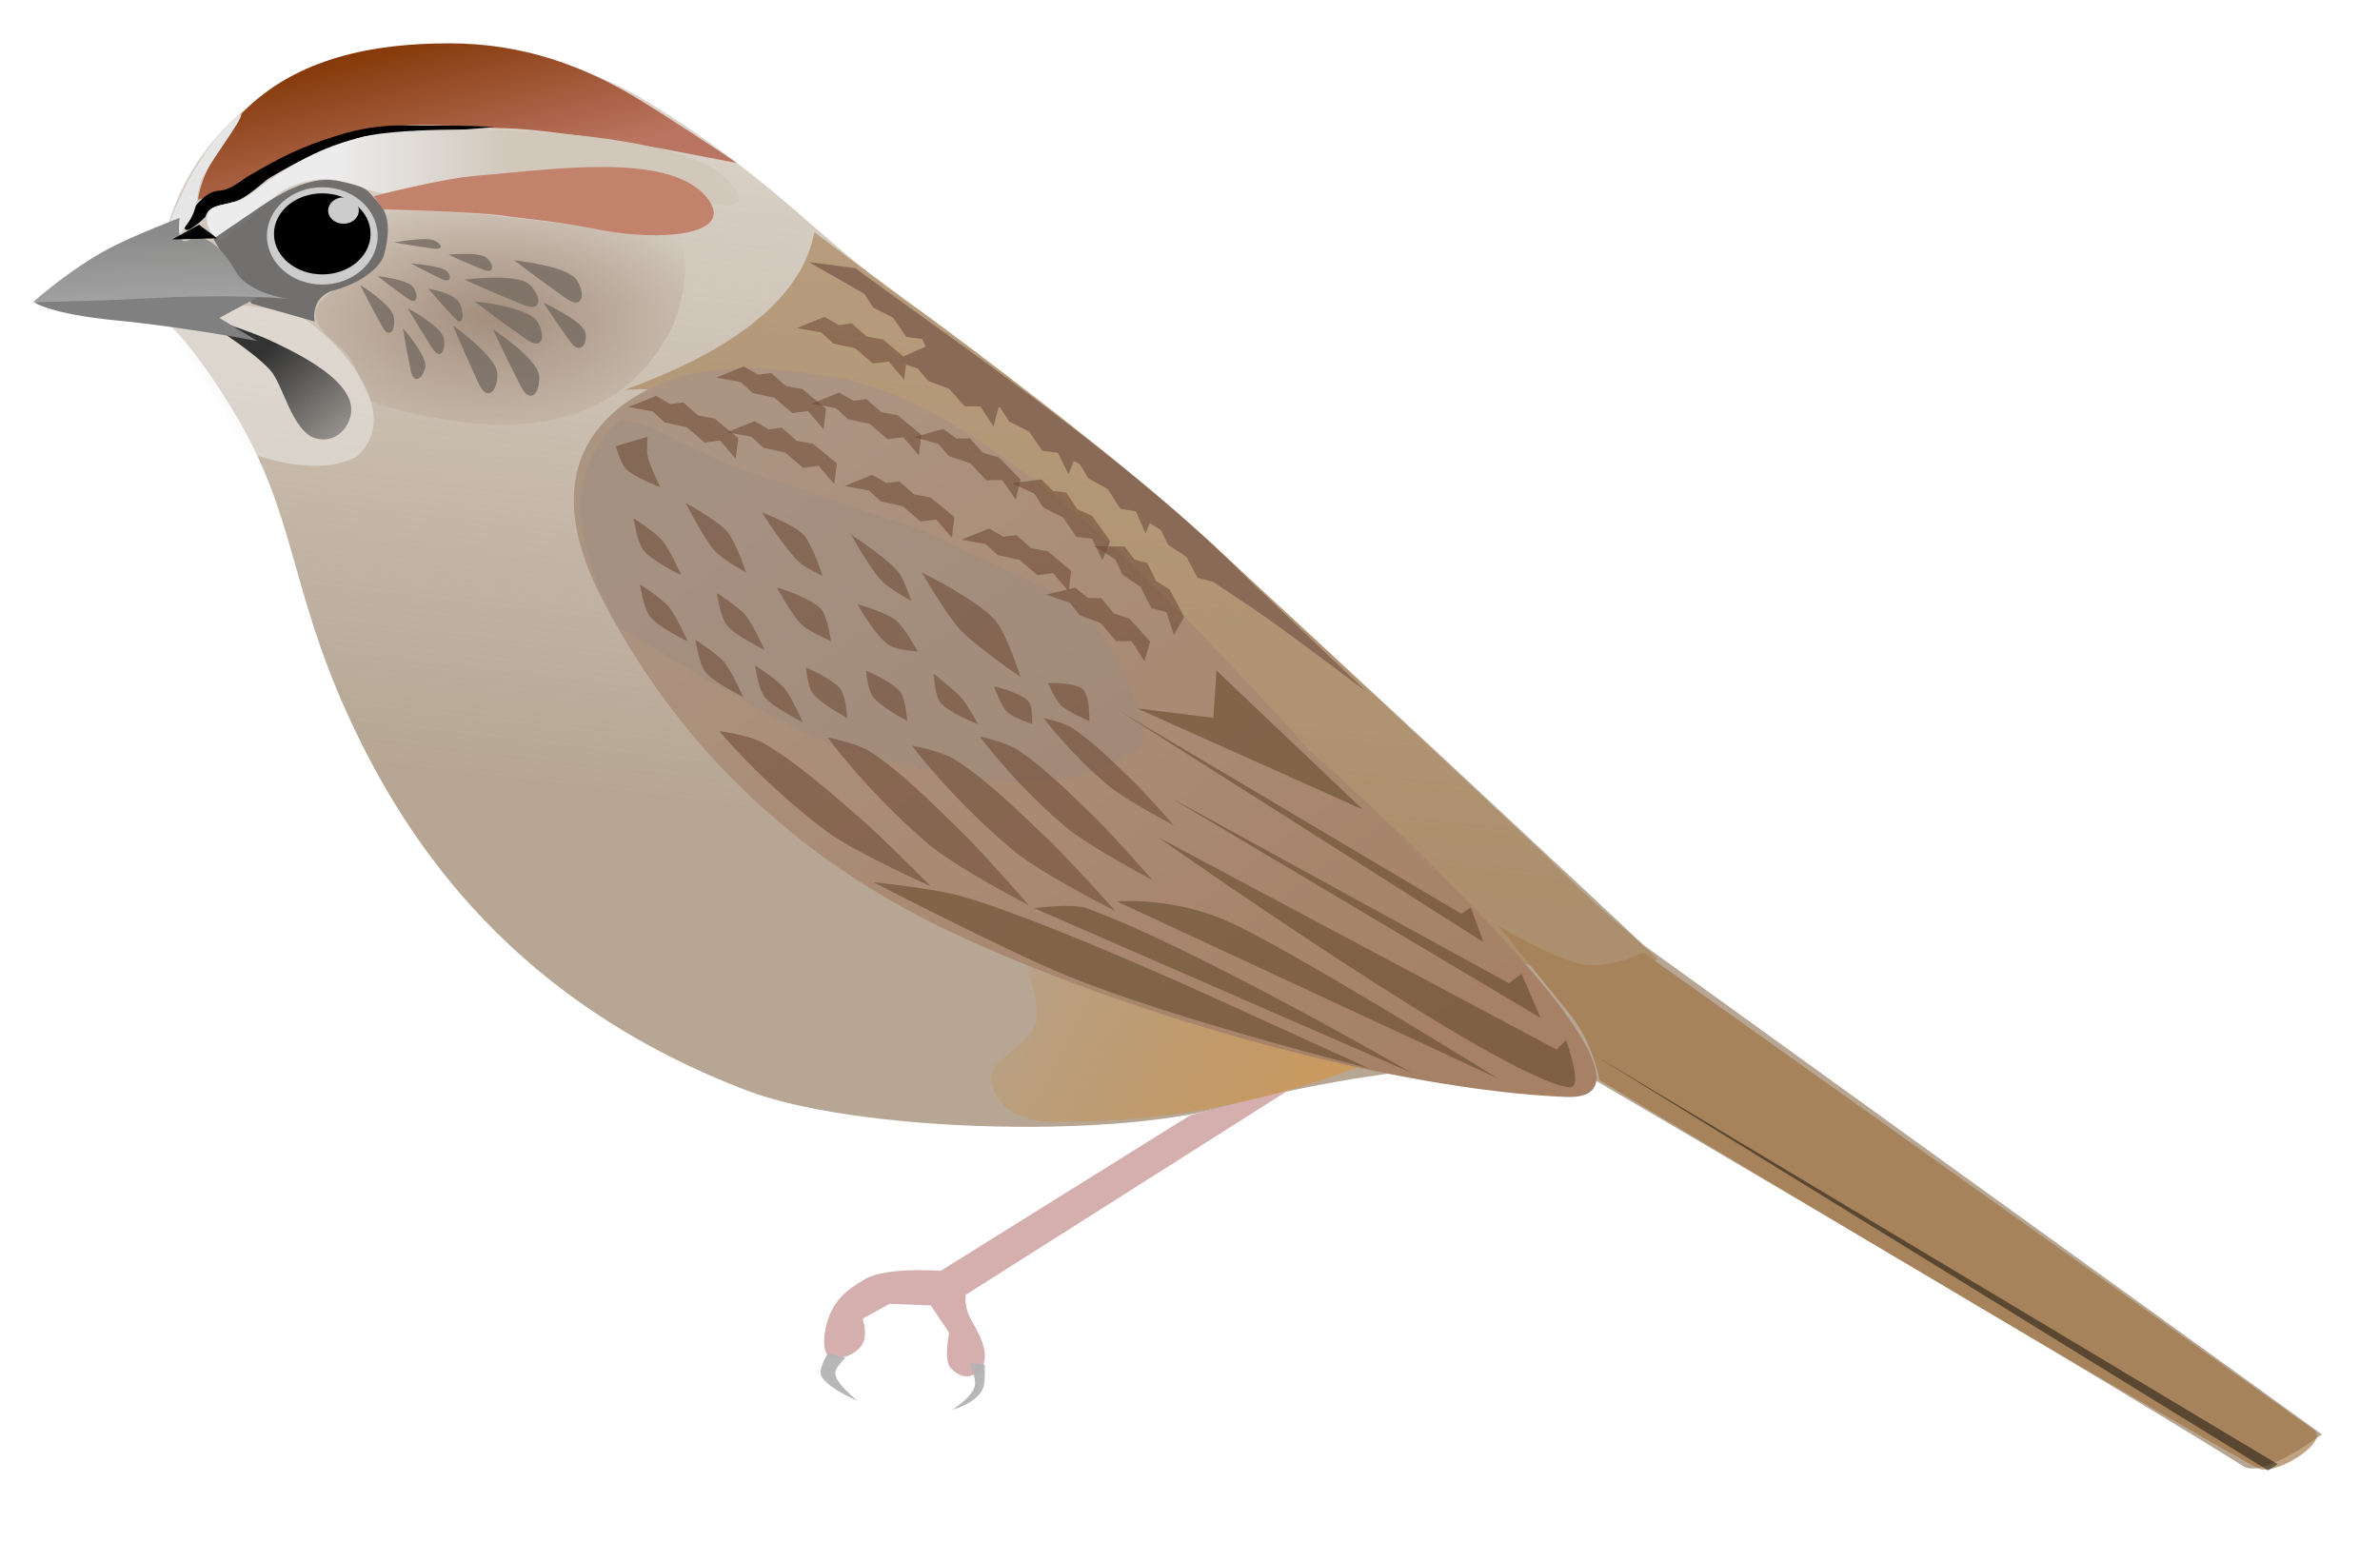 <?xml version="1.0" encoding="utf-8"?>
<!-- Generator: Adobe Illustrator 15.0.0, SVG Export Plug-In . SVG Version: 6.00 Build 0)  -->
<!DOCTYPE svg PUBLIC "-//W3C//DTD SVG 1.1//EN" "http://www.w3.org/Graphics/SVG/1.1/DTD/svg11.dtd">
<svg version="1.1"
	 id="svg2" inkscape:output_extension="org.inkscape.output.svg.inkscape" sodipodi:docname="AimophilaRuficeps.svg" xmlns:dc="http://purl.org/dc/elements/1.1/" xmlns:cc="http://creativecommons.org/ns#" xmlns:rdf="http://www.w3.org/1999/02/22-rdf-syntax-ns#" xmlns:svg="http://www.w3.org/2000/svg" xmlns:sodipodi="http://sodipodi.sourceforge.net/DTD/sodipodi-0.dtd" xmlns:inkscape="http://www.inkscape.org/namespaces/inkscape"
	 xmlns="http://www.w3.org/2000/svg" xmlns:xlink="http://www.w3.org/1999/xlink" x="0px" y="0px" width="889.571px"
	 height="583.586px" viewBox="0 0 889.571 583.586" enable-background="new 0 0 889.571 583.586" xml:space="preserve">
<defs>
</defs>
<g id="layer1" transform="translate(516.786,-162.024)" inkscape:label="Layer 1" inkscape:groupmode="layer">
	<g id="g2575" transform="translate(-2.827,-1.131)">
		
			<linearGradient id="path3239_1_" gradientUnits="userSpaceOnUse" x1="-583.527" y1="681.677" x2="-522.833" y2="1198.563" gradientTransform="matrix(1 0 0 -1 529.699 1170.129)">
			<stop  offset="0" style="stop-color:#B6A693"/>
			<stop  offset="1" style="stop-color:#B6A693;stop-opacity:0"/>
		</linearGradient>
		<path id="path3239" sodipodi:nodetypes="ccsccscsszzscs" fill="url(#path3239_1_)" d="M-272.543,200.833
			c50.604,30.918,65.86,53.782,102.476,78.495c19.609,13.833,76.76,58.503,99.116,78.495
			c49.284,44.072,171.353,158.66,171.353,158.66L353.91,699.366c0,0-21.99,16.473-29.207,11.984
			C256.685,669.04,70.164,559.906,70.164,559.906s-59.689-1.299-126.61,17.031c-44.203,12.108-138.423,9.077-178.138-6.036
			c-85.348-32.479-126.319-89.86-149.326-140.404c-22.157-48.677-19.438-75.187-42.934-113.848
			c-23.497-38.661-31.324-34.549-33.18-45.951c-1.854-11.401,6.888-16.422,6.888-16.422
			C-432.61,169.566-327.737,167.111-272.543,200.833z"/>
		<path id="path3421" sodipodi:nodetypes="czcscssc" fill="#9D713D" fill-opacity="0.649" d="M100.219,519.239
			c0,0-10.727,5.458-20.863,4.659c-10.139-0.799-33.264-14.615-33.264-14.615l26.67,32.96c8.879,10.972,11.137,24.703,11.137,24.703
			s179.186,107.985,245.775,144.988c6.449,3.584,27.316-9.87,21.309-14.168C289.441,653.743,100.219,519.239,100.219,519.239z"/>
		
			<linearGradient id="path3337_1_" gradientUnits="userSpaceOnUse" x1="-853.045" y1="930.607" x2="-868.386" y2="991.835" gradientTransform="matrix(1 0 0 -1 513.939 1162.249)">
			<stop  offset="0" style="stop-color:#BA7562"/>
			<stop  offset="1" style="stop-color:#803300"/>
		</linearGradient>
		<linearGradient id="path3337_2_" gradientUnits="userSpaceOnUse" x1="-638.307" y1="763.755" x2="-589.363" y2="699.201">
			<stop  offset="0" style="stop-color:#000000"/>
			<stop  offset="1" style="stop-color:#000000;stop-opacity:0"/>
		</linearGradient>
		
			<path id="path3337" sodipodi:nodetypes="cccscccssccsc" fill="url(#path3337_1_)" stroke="url(#path3337_2_)" stroke-width="1.8" stroke-linecap="round" stroke-linejoin="round" d="
			M-345.849,179.359c-28.313-0.042-57.355,5.336-77.586,25.997l-2.541,4.153c0,0-5.979,9.02-8.892,14.159
			c-4.738,8.363-5.044,14.178-5.044,14.178l14.25-5.003l14.287-9.161c16.286-8.431,30.289-11.438,46.198-13.366
			c11.265-1.366,28.804,0.603,41.148,0.831c14.87,0.274,57.127,7.511,57.127,7.511l28.259,5.412
			c-6.801-4.809-27.707-18.39-36.251-23.61C-295.59,187.813-318.247,179.401-345.849,179.359z"/>
		<path id="path3330" sodipodi:nodetypes="csccssccccccs" d="M-443.757,249.129c-2.105,0.125-1.374-2.339,0.796-5.976
			c2.187-3.665,6.559-8.813,11.296-8.708c3.744-0.489,7.08-3.139,10.156-5.257c12.962-7.496,19.401-10.885,33.55-15.332
			c8.275-2.601,16.222-3.907,24.95-3.801c9.692,0.118,24.124-0.166,33.811,0.636c-16.047,1.236-32.09,2.691-48.172,3.338
			c-4.439,1.113-8.765,2.709-13.081,4.234c-9.177,3.832-14.992,6.725-23.5,11.851c-3.222,2.583-8.919,7.938-13.27,8.605
			c-3.704,1.337-8.551,0.927-9.913,5.374C-437.835,245.206-442.704,249.066-443.757,249.129z"/>
		<path id="path3328" sodipodi:nodetypes="ccccssc" fill="#E6E6E6" d="M-423.782,205.863c-11.957,7.785-24.855,31.626-28.937,47.505
			c0,0-1.76,1.038-3.537,3.192l2.327,2.499c0,0,9.158-9.927,11.728-15.037c2.57-5.109,1.57-9.965,4.232-15.027
			C-434.454,222.314-423.612,208.302-423.782,205.863z"/>
		
			<linearGradient id="path3279_1_" gradientUnits="userSpaceOnUse" x1="-939.808" y1="1083.479" x2="-896.541" y2="1083.479" gradientTransform="matrix(1.489 0 0 -1.48 1011.464 1836.322)">
			<stop  offset="0" style="stop-color:#ECECEC"/>
			<stop  offset="1" style="stop-color:#D1C7BB"/>
		</linearGradient>
		<path id="path3279" sodipodi:nodetypes="csszszzsss" fill="url(#path3279_1_)" d="M-436.714,244.927
			c0-6.722,9.732-4.295,15.119-8.351c16.21-12.201,27.635-18.654,44.519-22.546c20.853-4.808,117.286-4.006,135.234,16.701
			c17.133,19.766-21.17,0.591-80.637,0.835c0,0-7.614,0.022-13.439,1.67c-5.824,1.647-11.838-1.945-26.039,1.67
			c-14.381,3.662-20.634-7.488-36.118-4.175c-12.642,2.705-11.419,5.618-31.919,21.711
			C-432.377,254.312-436.714,249.409-436.714,244.927z"/>
		
			<radialGradient id="path3293_1_" cx="-784.746" cy="990.322" r="65.604" gradientTransform="matrix(1.365 0 0 -0.741 741.211 1015.641)" gradientUnits="userSpaceOnUse">
			<stop  offset="0" style="stop-color:#A48E7D"/>
			<stop  offset="1" style="stop-color:#A48E7D;stop-opacity:0"/>
		</radialGradient>
		<path id="path3293" sodipodi:nodetypes="cccczscc" fill="url(#path3293_1_)" d="M-369.61,242.669
			c26.974-3.076,76.531,6.943,106.649,8.23c9.863,4.303,3.539,31.435-2.52,39.537c-23.081,39.072-70.247,35.124-109.233,23.139
			c-3.893-3.419-5.122-14.681-11.499-20.042c-5.896-4.958-14.938-12.407-5.988-19.48c4.521-3.573,13.666-12.941,17.806-18.063
			C-371.601,252.888-368.6,250.076-369.61,242.669z"/>
		<path id="path3273" sodipodi:nodetypes="ccscccc" opacity="0.409" fill="#F8F8F8" enable-background="new    " d="
			M-435.305,275.938l-18.841,4.821c5.098,6.951,18.159,26.876,28.497,43.887c1.536,2.527,2.944,5.035,4.282,7.542
			c0,0,25.079,10.441,40.899,1.538c17.96-16.418-7.422-43.567-20.283-51.69C-408.154,278.202-435.305,275.938-435.305,275.938z"/>
		
			<linearGradient id="path3268_1_" gradientUnits="userSpaceOnUse" x1="-957.53" y1="1042.038" x2="-926.758" y2="1004.812" gradientTransform="matrix(1.489 0 0 -1.48 1011.464 1836.322)">
			<stop  offset="0" style="stop-color:#333333"/>
			<stop  offset="1" style="stop-color:#333333;stop-opacity:0"/>
		</linearGradient>
		<path id="path3268" sodipodi:nodetypes="cssssc" fill="url(#path3268_1_)" d="M-442.163,280.085c0,0,21.992,13.378,29.248,21.475
			c4.756,5.308,8.123,22.583,16.609,25.355c5.624,1.837,11.46-1.364,13.293-7.886c3.658-13.016-20.777-24.234-29.633-28.447
			C-421.501,286.371-442.163,280.085-442.163,280.085z"/>
		<path id="path3275" sodipodi:nodetypes="cszzssccc" opacity="0.893" fill="#666666" enable-background="new    " d="
			M-434.195,252.443c0,0,9.376-6.477,13.439-9.186c6.502-4.334,20.247-14.901,32.759-12.525c12.562,2.384,11.114,3.733,15.678,8.397
			s3.624,12.908,1.977,19.02c-1.647,6.112-10.828,11.426-18.462,13.422c-9.462,2.473-7.592,11.769-7.592,11.769l-23.52-6.681
			L-434.195,252.443z"/>
		<g id="g3246" transform="matrix(1.248,0,0,1.065,335.717,280.544)">
			<path id="path3228" sodipodi:nodetypes="cscsccc" fill="#808080" d="M-602.458-6.621c0,0-17.697-1.146-33.292,0
				c-9.284,0.682-34.962,2.461-34.962,2.461s4.815,4.16,24.724,6.415c20.145,2.282,42.214,7.22,42.214,7.22l-11.352-8.119
				L-602.458-6.621z"/>
			
				<linearGradient id="path2440_1_" gradientUnits="userSpaceOnUse" x1="128.582" y1="914.473" x2="118.709" y2="1016.729" gradientTransform="matrix(1.566 0 0 -0.975 -830.908 908.25)">
				<stop  offset="0" style="stop-color:#B8B8B8"/>
				<stop  offset="1" style="stop-color:#525252;stop-opacity:0.982"/>
			</linearGradient>
			<path id="path2440" sodipodi:nodetypes="cscsscsc" fill="url(#path2440_1_)" d="M-670.955-4.146c0,0,10.869-11.484,22.958-18.962
				c7.178-4.439,20.962-10.634,20.962-10.634s-1.301,10.34,2.766,7.756c3.529-2.243,8.557-0.069,13.984,10.923
				c4.159,8.423,16.38,9.782,16.38,9.782s-16.376-2.029-45.09-0.075C-650.579-4.567-670.955-4.146-670.955-4.146z"/>
			<path id="path3230" sodipodi:nodetypes="cccc" d="M-621.224-31.348l-8.031,5.171l13.486-0.385L-621.224-31.348z"/>
		</g>
		<g id="g3263" transform="matrix(0.552,0,0,0.475,158.766,281.162)">
			
				<path id="path3259" sodipodi:ry="38.287884" sodipodi:rx="37.490219" sodipodi:cy="387.1102" sodipodi:cx="-860.67969" sodipodi:type="arc" fill="#CCCCCC" d="
				M-962.988-62.775c0,21.145-16.784,38.287-37.489,38.287s-37.491-17.142-37.491-38.287c0-21.146,16.785-38.288,37.491-38.288
				S-962.988-83.921-962.988-62.775z"/>
			
				<path id="path3257" sodipodi:ry="40.680878" sodipodi:rx="39.883213" sodipodi:cy="84.795464" sodipodi:cx="-781.71094" sodipodi:type="arc" d="
				M-967.774-64.371c0,17.622-14.642,31.906-32.703,31.906c-18.063,0-32.705-14.285-32.705-31.906s14.642-31.906,32.705-31.906
				C-982.416-96.277-967.774-81.992-967.774-64.371z"/>
			
				<path id="path3261" sodipodi:ry="10.369635" sodipodi:rx="10.369635" sodipodi:cy="236.35167" sodipodi:cx="-855.89374" sodipodi:type="arc" fill="#CCCCCC" d="
				M-975.751-82.716c0.007,5.727-4.632,10.374-10.359,10.38c-5.725,0.006-10.373-4.632-10.38-10.359c0-0.007,0-0.014,0-0.022
				c-0.005-5.728,4.632-10.375,10.359-10.381c5.727-0.005,10.375,4.632,10.38,10.36C-975.751-82.731-975.751-82.724-975.751-82.716z
				"/>
		</g>
		<path id="path3277" sodipodi:nodetypes="cssszcc" fill="#C2826C" d="M-374.243,236.495c0,0,25.128-6.669,39.646-7.772
			c25.342-1.926,70.198-9.1,84.551,7.949c12.329,14.645-17.469,16.88-40.29,12.292c-15.747-3.166-26.461-3.869-35.883-5.245
			c-9.487-1.385-44.6-2.303-44.6-2.303L-374.243,236.495z"/>
		<path id="path3343" sodipodi:nodetypes="csssc" fill="#746960" fill-opacity="0.779" d="M-372.85,266.373
			c0,0,11.045,1.144,13.366,4.167c0.893,1.163,1.84,3.965,0.686,4.861c-1.243,0.965-3.501-1.194-4.798-2.083
			C-366.246,271.501-372.85,266.373-372.85,266.373z"/>
		<path id="path3345" sodipodi:nodetypes="csssc" fill="#746960" fill-opacity="0.779" d="M-360.377,261.65
			c0,0,11.046,0.779,13.366,2.84c0.893,0.792,1.84,2.702,0.686,3.313c-1.243,0.658-3.501-0.814-4.798-1.42
			C-353.773,265.144-360.377,261.65-360.377,261.65z"/>
		<path id="path3347" sodipodi:nodetypes="csssc" fill="#746960" fill-opacity="0.779" d="M-353.844,271.097
			c0,0,9.696,1.507,11.733,5.493c0.784,1.533,1.615,5.228,0.603,6.409c-1.092,1.272-3.074-1.574-4.213-2.747
			C-348.046,277.858-353.844,271.097-353.844,271.097z"/>
		
			<path id="path3349" inkscape:transform-center-x="2.5007507" inkscape:transform-center-y="3.851731" sodipodi:nodetypes="csssc" fill="#746960" fill-opacity="0.779" d="
			M-361.537,278.404c0,0,12.006,6.32,13.364,10.939c0.521,1.777,0.419,5.517-1.261,6.058c-1.81,0.582-3.458-2.987-4.552-4.622
			C-356.218,287.439-361.537,278.404-361.537,278.404z"/>
		<path id="path3351" sodipodi:nodetypes="csssc" fill="#746960" fill-opacity="0.779" d="M-379.345,269.703
			c0,0,11.448,7.03,12.563,11.771c0.429,1.824,0.155,5.598-1.512,6.054c-1.796,0.492-3.244-3.204-4.237-4.915
			C-374.561,279.118-379.345,269.703-379.345,269.703z"/>
		<path id="path3353" sodipodi:nodetypes="csssc" fill="#746960" fill-opacity="0.779" d="M-346.34,258.378
			c0,0,11.301-1.253,14.278,1.144c1.146,0.922,2.7,3.399,1.739,4.501c-1.035,1.187-3.763-0.397-5.253-0.972
			C-338.62,261.876-346.34,258.378-346.34,258.378z"/>
		<path id="path3355" sodipodi:nodetypes="csssc" fill="#746960" fill-opacity="0.779" d="M-366.561,253.789
			c0,0,11.174-2.102,14.616-0.848c1.324,0.482,3.345,1.951,2.577,2.789c-0.827,0.903-3.869,0.16-5.479-0.054
			C-358.132,255.24-366.561,253.789-366.561,253.789z"/>
		<path id="path3357" sodipodi:nodetypes="csssc" fill="#746960" fill-opacity="0.779" d="M-336.62,275.821
			c0,0,19.142,1.944,23.164,7.086c1.547,1.977,3.188,6.743,1.188,8.267c-2.154,1.641-6.067-2.03-8.315-3.543
			C-325.173,284.541-336.62,275.821-336.62,275.821z"/>
		<path id="path3359" sodipodi:nodetypes="csssc" fill="#746960" fill-opacity="0.779" d="M-344.678,284.796
			c0,0,15.646,11.133,16.571,17.582c0.356,2.48-0.599,7.427-3.096,7.763c-2.689,0.362-4.254-4.757-5.449-7.179
			C-339.095,298.013-344.678,284.796-344.678,284.796z"/>
		<path id="path3361" sodipodi:nodetypes="csssc" fill="#746960" fill-opacity="0.779" d="M-363.364,285.88
			c0,0,8.832,9.864,8.393,14.281c-0.169,1.699-1.643,4.823-3.402,4.647c-1.896-0.188-2.114-3.827-2.528-5.622
			C-361.748,295.522-363.364,285.88-363.364,285.88z"/>
		<path id="path3363" sodipodi:nodetypes="csssc" fill="#746960" fill-opacity="0.779" d="M-329.712,286.241
			c0,0,16.046,10.556,17.208,16.966c0.447,2.465-0.325,7.443-2.808,7.87c-2.675,0.459-4.427-4.599-5.711-6.976
			C-323.646,299.247-329.712,286.241-329.712,286.241z"/>
		<path id="path3365" sodipodi:nodetypes="csssc" fill="#746960" fill-opacity="0.779" d="M-321.771,260.469
			c0,0,19.142,1.944,23.164,7.085c1.547,1.978,3.188,6.743,1.188,8.267c-2.154,1.641-6.067-2.03-8.314-3.542
			C-310.325,269.189-321.771,260.469-321.771,260.469z"/>
		<path id="path3341" sodipodi:nodetypes="csssc" fill="#746960" fill-opacity="0.779" d="M-340.465,267.661
			c0,0,19.085-2.427,24.177,1.672c1.958,1.577,4.645,5.847,3.045,7.782c-1.723,2.085-6.373-0.607-8.907-1.573
			C-327.328,273.569-340.465,267.661-340.465,267.661z"/>
		<path id="path3395" sodipodi:nodetypes="csssc" fill="#746960" fill-opacity="0.779" d="M-310.841,276.324
			c0,0,14.338,6.577,15.657,11.081c0.508,1.732,0.091,5.329-2.025,5.78c-2.279,0.487-4.039-3.017-5.263-4.637
			C-304.972,285.241-310.841,276.324-310.841,276.324z"/>
		<g id="g2525" transform="translate(14.629,-5.69)">
			<path id="path3399" fill="#D3AAAA" fill-opacity="0.942" d="M-155.957,685.325L-155.957,685.325z"/>
			<g id="g2520">
				<path id="path3397" sodipodi:nodetypes="ccszcsccccsssccc" fill="#D3AAAA" fill-opacity="0.942" d="M-83.649,585.719
					l-93.33,58.21c0,0-20.405-1.592-28.302,3.101c-7.307,4.341-12.486,8.449-14.598,17.927s1.266,10.959,1.266,10.959
					s6.33,2.304,11.606-3.481c3.332-3.652,0.838-10.603,0.838-10.603l10.028-5.562l15.42,0.571l6.896,10.241
					c0,0-2.151,10.31,0.577,13.175c2.206,2.318,6.188,5.16,10.62,0.99c4.482-4.217,1.141-12.063-2.312-17.787
					c-3.747-6.213-2.641-10.589-2.641-10.589l121.052-76.76L-83.649,585.719z"/>
				<path id="path3401" sodipodi:nodetypes="ccscsc" fill="#B3B3B3" fill-opacity="0.942" d="M-212.553,676.435l-6.626-1.65
					c0,0-3.386,5.514-2.62,7.887c1.572,4.866,13.774,9.836,13.774,9.836s-8.205-6.279-8.396-10.275
					C-216.521,680.135-212.553,676.435-212.553,676.435z"/>
				<path id="path3403" sodipodi:nodetypes="cscscc" fill="#B3B3B3" fill-opacity="0.942" d="M-160.55,678.987
					c0,0,0.345,5.565-0.425,8.255c-1.733,6.056-11.761,8.633-11.761,8.633s7.358-4.423,8.491-8.914
					c0.646-2.56-1.77-8.624-1.77-8.624L-160.55,678.987z"/>
			</g>
		</g>
		<path id="path3433" sodipodi:nodetypes="cccc" opacity="0.613" fill-opacity="0.74" enable-background="new    " d="
			M81.67,557.418l252.137,155.457l3.564-2.361L81.67,557.418z"/>
		<g id="g2528" transform="translate(4.452,-1.167)">
			<path id="path3534" sodipodi:nodetypes="ccsscscscsc" fill="#A6835B" fill-opacity="0.656" d="M-213.998,251.102
				c-4.59,24.166-29.065,43.819-70.921,58.948c67.982-2.958,120.783,20.533,169.673,57.258s93.868,85.09,101.535,93.588
				c15.67,17.369,52.262,57.832,52.262,57.832s17.635,8.373,25.377,10.249c18.064,4.378,37.313-6.149,37.313-6.149
				s-11.314-10.346-15.15-13.536c-10.385-8.636-26.852-25.203-26.852-25.203S-1.53,426.852-61.474,371.155
				C-112.222,324.003-180.027,277.12-213.998,251.102z"/>
			
				<linearGradient id="path3429_1_" gradientUnits="userSpaceOnUse" x1="-500.451" y1="541.449" x2="-683.914" y2="640.098" gradientTransform="matrix(1 0 0 -1 518.391 1163.416)">
				<stop  offset="0" style="stop-color:#D89D56"/>
				<stop  offset="1" style="stop-color:#C37F2D;stop-opacity:0"/>
			</linearGradient>
			<path id="path3429" sodipodi:nodetypes="cssccsc" fill="url(#path3429_1_)" d="M-134.995,522.434
				c1.188,8.267,5.809,17.554,3.563,24.8c-2.329,7.517-17.402,13.808-16.631,20.076c0.592,4.801,3.004,13.956,19.36,16.328
				c40.057,0.991,80.134-6.018,117.534-20.271c-29.342-6.952-53.271-21.987-82.42-29.706
				C-107.413,530.001-121.193,526.177-134.995,522.434z"/>
			
				<linearGradient id="path3339_1_" gradientUnits="userSpaceOnUse" x1="-689.039" y1="840.45" x2="-823.973" y2="1017.115" gradientTransform="matrix(1.489 0 0 -1.48 1002.333 1830.171)">
				<stop  offset="0" style="stop-color:#A68165"/>
				<stop  offset="1" style="stop-color:#AC9482"/>
			</linearGradient>
			<path id="path3339" sodipodi:nodetypes="csssscss" fill="url(#path3339_1_)" d="M-207.457,305.141
				c-24.594-3.836-51.351-7.112-74.837,8.267c-16.846,11.03-33.104,32.746-10.691,75.581
				c30.607,58.493,76.778,99.306,133.044,125.18c69.72,32.063,164.351,57.671,226.888,60.229
				c52.926,2.126-96.22-129.904-96.22-129.904s-57.049-63.939-90.279-90.933C-141.63,335.626-175.397,310.141-207.457,305.141z"/>
			<path id="path3437" inkscape:transform-center-y="7.930625" fill="#6A4531" fill-opacity="0.526" d="M-283.544,316.5l9.114,1.638
				l4.503,4.132l8.143,1.765l6.693,5.734l5.829-0.766l5.845,6.791l0.956-7.684l-8.883-7.336l-6.076-1.091l-5.598-4.934l-4.858,0.638
				l-5.352-3.076L-283.544,316.5z"/>
			<path id="path3439" inkscape:transform-center-y="7.9306223" fill="#6A4531" fill-opacity="0.526" d="M-246.72,325.948
				l9.114,1.637l4.503,4.132l8.144,1.765l6.692,5.734l5.83-0.766l5.845,6.791l0.956-7.684l-8.883-7.336l-6.076-1.092l-5.599-4.933
				l-4.857,0.638l-5.352-3.076L-246.72,325.948z"/>
			<path id="path3441" inkscape:transform-center-y="7.9306202" fill="#6A4531" fill-opacity="0.526" d="M-202.768,346.024
				l9.114,1.637l4.503,4.132l8.143,1.765l6.693,5.734l5.83-0.766l5.845,6.791l0.956-7.684l-8.883-7.336l-6.076-1.092l-5.599-4.933
				l-4.857,0.638l-5.352-3.076L-202.768,346.024z"/>
			<path id="path3443" inkscape:transform-center-y="7.930625" fill="#6A4531" fill-opacity="0.526" d="M-250.726,305.488
				l9.115,1.638l4.503,4.132l8.143,1.765l6.693,5.734l5.829-0.766l5.845,6.79l0.956-7.684l-8.883-7.336l-6.076-1.091l-5.599-4.934
				l-4.857,0.638l-5.352-3.076L-250.726,305.488z"/>
			<path id="path3445" inkscape:transform-center-y="7.930622" fill="#6A4531" fill-opacity="0.526" d="M-215.106,315.257
				l9.114,1.638l4.503,4.132l8.143,1.765l6.693,5.734l5.829-0.766l5.846,6.791l0.956-7.684l-8.884-7.336l-6.076-1.091l-5.598-4.934
				l-4.858,0.638l-5.351-3.076L-215.106,315.257z"/>
			
				<path id="path3447" inkscape:transform-center-x="0.713415" inkscape:transform-center-y="8.2183673" fill="#6A4531" fill-opacity="0.526" d="
				M-176.591,327.723l8.889,2.586l4.039,4.583l7.909,2.61l6.046,6.405l5.879-0.149l5.09,7.367l1.768-7.54l-8.054-8.229l-5.926-1.724
				l-5.042-5.494l-4.899,0.124l-4.994-3.621L-176.591,327.723z"/>
			<path id="path3449" inkscape:transform-center-y="7.930625" fill="#6A4531" fill-opacity="0.526" d="M-220.586,286.976
				l9.114,1.637l4.503,4.132l8.143,1.765l6.693,5.734l5.83-0.766l5.845,6.791l0.956-7.684l-8.883-7.336l-6.077-1.092l-5.598-4.933
				l-4.857,0.638l-5.352-3.076L-220.586,286.976z"/>
			
				<path id="path3435" inkscape:transform-center-x="1.718385" inkscape:transform-center-y="8.469435" fill="#6A4531" fill-opacity="0.526" d="
				M-140.205,344.966l8.395,3.89l3.297,5.136l7.423,3.768l5.004,7.239l5.834,0.735l3.913,8.045l2.893-7.188l-6.712-9.342
				l-5.597-2.593l-4.15-6.188l-4.861-0.612l-4.388-4.329L-140.205,344.966z"/>
			<path id="path3460" sodipodi:nodetypes="cscccsccccc" fill="#908B85" fill-opacity="0.25" d="M-286.251,321.214
				c-14.16,11.962-23.493,33.077-4.142,71.527c1.146,2.275,2.348,4.537,3.536,6.755l1.257,0.323c0,0,67.231,41.299,84.333,44.88
				c42.089,12.111,77.399,19.849,108.074,0.008c10.722-6.936-19.007-53.123-19.007-53.123l-62.966-29.563l-70.086-23.595
				l-32.064-15.36L-286.251,321.214z"/>
			<path id="path3464" sodipodi:nodetypes="cscscc" fill="#6A4531" fill-opacity="0.526" d="M-288.234,331.121
				c0,0,1.741,6.273,3.563,8.267c3.009,3.292,13.066,7.086,13.066,7.086s-4.025-8.06-4.751-11.81c-0.404-2.087,0-7.085,0-7.085
				L-288.234,331.121z"/>
			<path id="path3466" sodipodi:nodetypes="czczc" fill="#6A4531" fill-opacity="0.526" d="M-262.1,352.379
				c0,0,7.084,13.865,10.69,17.714s11.879,8.267,11.879,8.267s-3.675-11.264-7.127-15.352
				C-250.11,358.919-262.1,352.379-262.1,352.379z"/>
			<path id="path3468" sodipodi:nodetypes="cscsc" fill="#6A4531" fill-opacity="0.526" d="M-233.591,355.922
				c0,0,8.919,14.21,14.255,18.895c2.156,1.894,8.315,4.725,8.315,4.725s-3.641-11.662-7.127-15.353
				C-221.757,360.368-233.591,355.922-233.591,355.922z"/>
			<path id="path3470" sodipodi:nodetypes="cscsc" fill="#6A4531" fill-opacity="0.526" d="M-200.329,364.188
				c0,0,7.342,13.202,11.879,17.714c2.728,2.714,10.69,7.086,10.69,7.086s-2.611-7.869-4.751-10.629
				C-186.697,372.963-200.329,364.188-200.329,364.188z"/>
			<path id="path3472" sodipodi:nodetypes="cscsc" fill="#6A4531" fill-opacity="0.526" d="M-173.84,378.391
				c0,0,9.032,15.629,14.255,21.257c5.854,6.31,22.569,17.715,22.569,17.715s-4.96-15.951-9.503-21.258
				C-152.871,388.683-173.84,378.391-173.84,378.391z"/>
			<path id="path3474" sodipodi:nodetypes="cscsc" fill="#6A4531" fill-opacity="0.526" d="M-197.937,390.2
				c0,0,6.96,12.235,11.879,15.353c2.774,1.758,10.691,2.361,10.691,2.361s-4.933-9.102-8.315-11.81
				C-187.296,393.212-197.937,390.2-197.937,390.2z"/>
			<path id="path3476" sodipodi:nodetypes="cscsc" fill="#6A4531" fill-opacity="0.526" d="M-228.041,383.881
				c0,0,5.73,10.711,9.503,14.172c2.7,2.477,10.691,5.904,10.691,5.904s-1.177-8.982-3.564-11.81
				C-215.006,387.891-228.041,383.881-228.041,383.881z"/>
			<path id="path3270" sodipodi:nodetypes="cscsc" fill="#6A4531" fill-opacity="0.526" d="M-281.6,358.066
				c0,0,1.355,8.839,3.563,11.809c3.061,4.117,14.255,9.448,14.255,9.448s-4.239-9.612-7.128-12.991
				C-273.543,363.25-281.6,358.066-281.6,358.066z"/>
			<path id="path3272" sodipodi:nodetypes="csccc" fill="#6A4531" fill-opacity="0.526" d="M-279.207,382.793
				c0,0,1.356,8.84,3.563,11.81c3.062,4.117,14.255,9.448,14.255,9.448s-4.366-9.76-7.127-12.991
				C-271.276,387.829-279.207,382.793-279.207,382.793z"/>
			<path id="path3274" sodipodi:nodetypes="cscsc" fill="#6A4531" fill-opacity="0.526" d="M-250.491,385.984
				c0,0,1.356,8.839,3.564,11.809c3.061,4.118,14.254,9.448,14.254,9.448s-4.239-9.611-7.127-12.99
				C-242.434,391.169-250.491,385.984-250.491,385.984z"/>
			<path id="path3276" sodipodi:nodetypes="csczc" fill="#6A4531" fill-opacity="0.526" d="M-258.468,403.532
				c0,0,1.356,8.84,3.564,11.81c3.061,4.117,14.254,9.448,14.254,9.448s-4.366-9.76-7.127-12.991
				C-250.537,408.568-258.468,403.532-258.468,403.532z"/>
			<path id="path3278" sodipodi:nodetypes="czczc" fill="#6A4531" fill-opacity="0.526" d="M-236.133,413.104
				c0,0,0.93,8.266,3.563,11.81c2.635,3.544,14.255,9.447,14.255,9.447s-4.366-9.76-7.127-12.99
				C-228.203,418.141-236.133,413.104-236.133,413.104z"/>
			<path id="path3480" sodipodi:nodetypes="cscsc" fill="#6A4531" fill-opacity="0.526" d="M-194.78,414.969
				c0,0,0.736,7.028,2.376,9.447c2.714,4.005,13.066,9.448,13.066,9.448s-0.495-7.957-2.376-10.629
				C-184.384,419.442-194.78,414.969-194.78,414.969z"/>
			<path id="path3482" sodipodi:nodetypes="cscsc" fill="#6A4531" fill-opacity="0.526" d="M-169.444,416.149
				c0,0,0.444,7.994,2.376,10.629c2.923,3.987,14.255,8.267,14.255,8.267s-3.772-6.896-5.939-9.447
				C-161.525,422.335-169.444,416.149-169.444,416.149z"/>
			<path id="path3484" sodipodi:nodetypes="cscsc" fill="#6A4531" fill-opacity="0.526" d="M-146.874,420.874
				c0,0,2.503,7.209,4.751,9.447c2.257,2.246,9.503,4.724,9.503,4.724s0.318-6.264-1.188-8.267
				C-136.393,423.34-146.874,420.874-146.874,420.874z"/>
			<path id="path3488" sodipodi:nodetypes="cscsc" fill="#6A4531" fill-opacity="0.526" d="M-126.681,419.692
				c0,0,2.712,6.262,4.752,8.267c2.613,2.569,10.691,5.905,10.691,5.905s0.204-9.279-2.376-11.81
				C-116.458,419.266-126.681,419.692-126.681,419.692z"/>
			<path id="path3492" sodipodi:nodetypes="cscssc" fill="#6A4531" fill-opacity="0.526" d="M-249.586,437.613
				c0,0,15.467,18.884,39.839,37.3c10.617,8.021,39.258,20.733,39.258,20.733s-18.24-18.398-26.643-25.649
				c-10.462-9.027-24.368-21.455-36.471-28.159C-238.472,439.141-249.586,437.613-249.586,437.613z"/>
			<path id="path3494" sodipodi:nodetypes="cscssc" fill="#6A4531" fill-opacity="0.526" d="M-209.068,439.975
				c0,0,14.258,19.813,37.434,39.713c10.096,8.669,37.888,23.144,37.888,23.144s-17.057-19.501-24.99-27.262
				c-9.879-9.663-22.981-22.934-34.642-30.381C-198.071,442.193-209.068,439.975-209.068,439.975z"/>
			<path id="path3498" sodipodi:nodetypes="cscssc" fill="#6A4531" fill-opacity="0.526" d="M-177.552,443.068
				c0,0,14.508,19.63,37.935,39.234c10.205,8.54,38.179,22.661,38.179,22.661s-17.304-19.283-25.335-26.942
				c-10-9.537-23.271-22.641-35.024-29.938C-166.527,445.146-177.552,443.068-177.552,443.068z"/>
			<path id="path3500" sodipodi:nodetypes="cscssc" fill="#6A4531" fill-opacity="0.526" d="M-152.196,439.618
				c0,0,11.905,16.583,31.743,33.559c8.642,7.395,32.802,20.136,32.802,20.136s-14.408-16.432-21.162-23.012
				c-8.409-8.193-19.546-19.429-29.627-25.889C-142.498,441.813-152.196,439.618-152.196,439.618z"/>
			<path id="path3504" sodipodi:nodetypes="cscssc" fill="#6A4531" fill-opacity="0.526" d="M-128.315,432.733
				c0,0,8.983,12.4,23.953,25.095c6.521,5.53,24.751,15.058,24.751,15.058s-10.873-12.288-15.969-17.208
				c-6.345-6.127-14.748-14.529-22.355-19.359C-120.996,434.374-128.315,432.733-128.315,432.733z"/>
			<path id="path3508" inkscape:transform-center-y="7.9306202" fill="#6A4531" fill-opacity="0.526" d="M-159.101,366.083
				l9.114,1.637l4.503,4.133l8.143,1.765l6.693,5.734l5.829-0.766l5.845,6.79l0.956-7.684l-8.883-7.336l-6.076-1.091l-5.598-4.934
				l-4.858,0.638l-5.352-3.076L-159.101,366.083z"/>
			
				<path id="path3510" inkscape:transform-center-x="1.00197" inkscape:transform-center-y="8.3092774" fill="#6A4531" fill-opacity="0.526" d="
				M-127.426,386.625l8.769,2.964l3.837,4.751l7.789,2.947l5.763,6.658l5.879,0.104l4.767,7.577l2.093-7.457l-7.689-8.566
				l-5.846-1.976l-4.8-5.705l-4.899-0.086l-4.833-3.831L-127.426,386.625z"/>
			
				<path id="path3512" inkscape:transform-center-x="2.59217" inkscape:transform-center-y="8.5056798" fill="#6A4531" fill-opacity="0.526" d="
				M-109.253,368.549l7.783,4.991l2.562,5.535l6.837,4.737l3.966,7.851l5.678,1.519l2.774,8.501l3.851-6.729l-5.369-10.165
				l-5.188-3.327l-3.264-6.692l-4.731-1.266l-3.753-4.883L-109.253,368.549z"/>
			<path id="path3516" fill="#5D4324" fill-opacity="0.519" d="M-63.722,414.969l54.643,51.962l-84.34-37.79l28.509,3.542
				L-63.722,414.969z"/>
			<path id="path3518" sodipodi:nodetypes="csccc" fill="#5D4324" fill-opacity="0.519" d="M-85.446,477.38
				c0,0,129.155,91.053,153.694,93.424c5.289,0.511-1.301-17.664-1.301-17.664l-3.564,3.543L-85.446,477.38z"/>
			<path id="path3520" sodipodi:nodetypes="ccccc" fill="#5D4324" fill-opacity="0.519" d="M-81.255,462.328l138.698,82.545
				l-7.127-16.533l-4.752,3.543L-81.255,462.328z"/>
			<path id="path3522" sodipodi:nodetypes="ccccc" fill="#5D4324" fill-opacity="0.519" d="M-99.966,430.114L36.062,516.53
				l-4.752-12.99l-3.564,2.361L-99.966,430.114z"/>
			<path id="path3524" sodipodi:nodetypes="cczc" fill="#5D4324" fill-opacity="0.519" d="M-100.889,501.328l142.386,66.184
				c0,0-81.875-51.009-102.746-59.52S-100.889,501.328-100.889,501.328z"/>
			<path id="path3526" sodipodi:nodetypes="cccscs" fill="#5D4324" fill-opacity="0.519" d="M-159.942,499.116
				c33.312,9.254,106.739,43.445,106.739,43.445l46.504,21.156c0,0-72.125-18.012-113.037-34.698
				c-22.3-9.096-72.28-34.928-72.28-34.928S-169.325,496.51-159.942,499.116z"/>
			<path id="path3528" sodipodi:nodetypes="ccsc" fill="#5D4324" fill-opacity="0.519" d="M-131.826,503.841L9.517,565.528
				c0,0-82.481-47.558-121.714-61.638C-117.74,501.901-131.826,503.841-131.826,503.841z"/>
			<path id="path3291" sodipodi:nodetypes="cscsc" fill="#6A4531" fill-opacity="0.526" d="M-217.171,413.822
				c0,0,0.736,7.028,2.376,9.448c2.714,4.004,13.066,9.447,13.066,9.447s-0.495-7.957-2.375-10.629
				C-206.774,418.296-217.171,413.822-217.171,413.822z"/>
			<path id="path2526" sodipodi:nodetypes="cccccccccccccccccccccccccccccccccccccscccc" fill="#896A57" d="M-216.122,262.29
				l20.781,11.875l3.313,5.156l7.406,3.75l5,7.25l5.844,0.719l1.375,2.813l-11.813,5.344l8.813,2.875l3.906,4.688l7.813,2.875
				l5.844,6.594l5.875,0.031l4.875,7.5l1.969-7.313l0.594,0.281l3.281,5.156l7.438,3.75l5,7.25l5.813,0.719l0.031,0.094h-0.094
				l0.156,0.063l3.844,7.906l1.969-4.969l2.281,1.156l3.125,5.25l7.281,4.031l4.75,7.406l5.781,0.938l3.625,8.188l1.656-3.75
				l4.094,2.531l2.656,5.5l6.938,4.625l4.094,7.781l5.688,1.406c0,0,13.623,8.966,19.334,12.992
				c11.65,8.214,38.209,28.243,38.209,28.243l-44.837-42.699c-43.061-43.778-111.095-89.657-146.3-115.724L-216.122,262.29z"/>
		</g>
	</g>
</g>
</svg>
